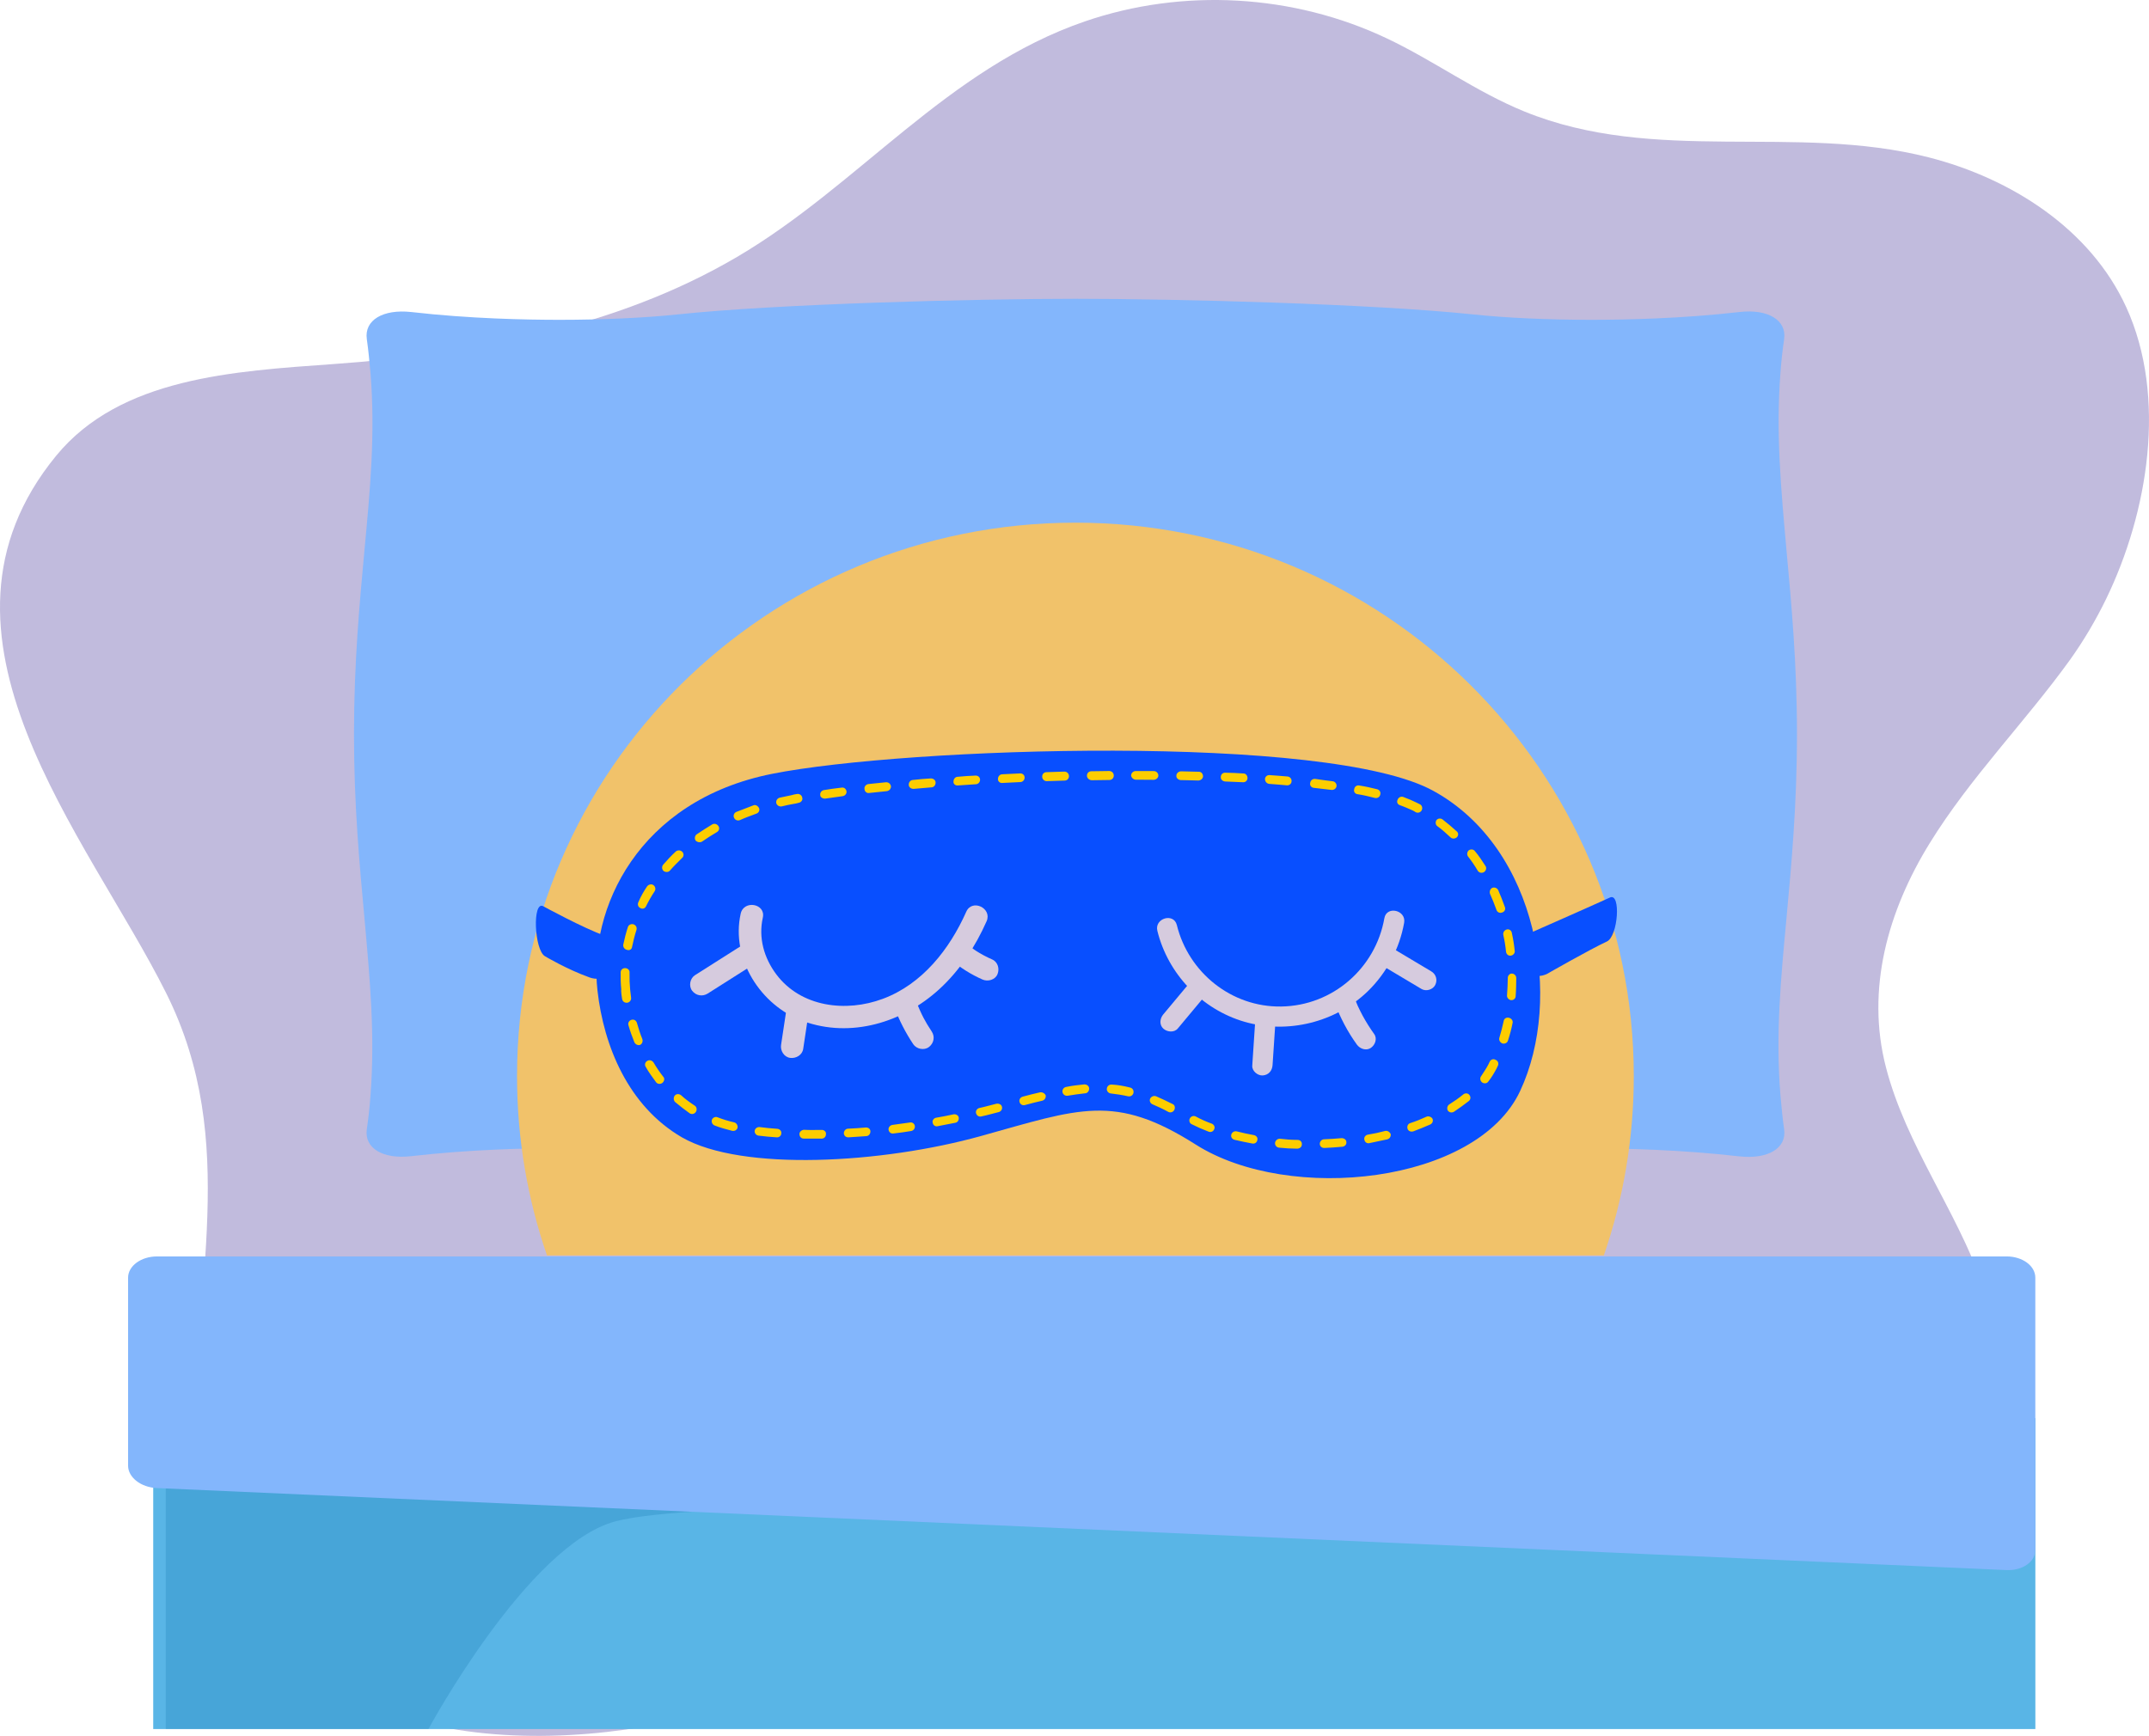<svg width="151" height="122" viewBox="0 0 151 122" fill="none" xmlns="http://www.w3.org/2000/svg">
<path d="M147.993 42.083C150.931 36.021 152.288 27.91 149.4 21.588C146.883 16.081 141.307 12.537 135.524 11.06C126.109 8.661 116.291 11.582 107.096 7.829C103.73 6.457 100.747 4.263 97.459 2.704C90.876 -0.423 83.109 -0.858 76.229 1.504C66.535 4.836 60.362 13.02 51.786 18.059C43.23 23.087 33.158 24.888 23.425 25.587C16.411 26.091 8.457 26.534 3.949 32.027C-6.367 44.601 6.162 58.767 11.667 69.778C16.956 80.353 13.371 90.416 13.905 101.46C14.12 105.923 15.322 110.461 18.066 113.947C26.646 124.854 44.828 122.959 55.996 118.313C61.221 116.137 65.75 113.112 69.773 109.125C74.182 104.756 79.085 100.376 85.368 99.374C100.531 96.957 107.199 115.392 121.637 116.022C127.11 116.26 132.621 113.764 136.167 109.51C140.622 104.168 141.604 96.831 139.321 90.334C137.465 85.053 133.933 80.479 132.519 75.022C131.087 69.508 132.671 64 135.584 59.271C138.433 54.646 142.29 50.76 145.461 46.358C146.405 45.033 147.257 43.599 147.993 42.083Z" fill="#6456AB" fill-opacity="0.4"/>
<path d="M47.617 81.074C45.309 80.831 42.362 80.694 39.322 80.694C36.995 80.694 33.017 80.785 28.889 81.257C26.899 81.486 25.586 80.694 25.774 79.368C25.886 78.591 25.98 77.784 26.036 76.947C26.355 72.712 25.999 68.904 25.605 64.487C25.267 60.801 24.873 56.627 24.873 51.601C24.873 46.559 25.267 42.386 25.605 38.715C26.017 34.313 26.374 30.505 26.036 26.255C25.961 25.417 25.886 24.61 25.774 23.833C25.586 22.493 26.918 21.716 28.889 21.929C32.998 22.401 36.995 22.477 39.322 22.477C42.362 22.477 45.309 22.34 47.617 22.097C54.71 21.35 68.484 21 75.559 21C82.633 21 96.407 21.35 103.501 22.097C105.809 22.34 108.755 22.477 111.795 22.477C114.122 22.477 118.101 22.401 122.229 21.929C124.218 21.701 125.551 22.493 125.363 23.833C125.25 24.61 125.157 25.417 125.1 26.255C124.781 30.489 125.138 34.297 125.532 38.715C125.87 42.401 126.264 46.574 126.264 51.601C126.264 56.642 125.87 60.801 125.532 64.487C125.119 68.904 124.762 72.697 125.1 76.947C125.175 77.784 125.25 78.591 125.363 79.368C125.551 80.709 124.218 81.486 122.229 81.272C118.119 80.8 114.122 80.709 111.795 80.709C108.755 80.709 105.809 80.846 103.501 81.09C96.407 81.836 82.633 82.186 75.559 82.186C68.466 82.171 54.691 81.821 47.617 81.074Z" fill="#83B6FC"/>
<path d="M143.015 99.667H10.766V121.519H143.015V99.667Z" fill="#59B5E6"/>
<path opacity="0.3" d="M11.646 97.69V121.519H30.104C30.104 121.519 37.078 108.59 43.216 106.93C54.115 103.992 140.369 108.018 140.369 108.018V97.69H11.646Z" fill="#2181B8"/>
<path d="M140.995 110.347L11.017 104.582C9.903 104.536 9 103.829 9 103.014V89.794C9 88.98 9.903 88.303 11.038 88.303H140.995C142.109 88.303 143.012 88.964 143.012 89.794V108.948C143.012 109.763 142.109 110.393 140.995 110.347Z" fill="#83B6FC"/>
<path fill-rule="evenodd" clip-rule="evenodd" d="M112.693 88.233C114.058 84.281 114.798 80.042 114.798 75.632C114.798 54.149 97.232 36.734 75.564 36.734C53.896 36.734 36.33 54.149 36.33 75.632C36.33 80.042 37.071 84.281 38.435 88.233H112.693Z" fill="#F1C26A"/>
<path fill-rule="evenodd" clip-rule="evenodd" d="M38.292 67.205C38.292 67.205 39.81 68.117 41.433 68.698C42.244 68.988 43.151 68.558 43.444 67.754C43.736 66.95 43.302 66.051 42.49 65.76C41.038 65.257 38.175 63.694 38.175 63.694C37.395 63.268 37.537 66.775 38.292 67.205Z" fill="#084FFF"/>
<path fill-rule="evenodd" clip-rule="evenodd" d="M108.687 68.456C108.687 68.456 111.706 66.725 112.909 66.17C113.695 65.811 113.91 62.718 113.124 63.078C111.921 63.633 107.389 65.627 107.389 65.627C106.602 65.986 106.249 66.905 106.612 67.684C106.974 68.464 107.901 68.815 108.687 68.456Z" fill="#084FFF"/>
<path fill-rule="evenodd" clip-rule="evenodd" d="M41.983 69.625C41.322 63.873 44.845 56.259 54.25 54.386C63.655 52.514 93.404 51.517 100.732 55.593C108.082 59.638 109.836 70.213 106.813 76.675C103.773 83.193 90.603 84.613 84.025 80.445C78.325 76.82 75.863 77.913 68.92 79.843C62.003 81.768 52.127 82.355 47.914 79.933C44.131 77.731 42.422 73.504 41.983 69.625Z" fill="#084FFF"/>
<path fill-rule="evenodd" clip-rule="evenodd" d="M97.311 79.488C96.907 79.597 96.522 79.68 96.11 79.745C95.941 79.772 95.82 79.949 95.869 80.1C95.898 80.277 96.065 80.387 96.231 80.338C96.639 80.251 97.072 80.161 97.48 80.074C97.646 80.025 97.746 79.873 97.718 79.696C97.644 79.549 97.478 79.439 97.311 79.488ZM94.261 79.991C93.846 80.033 93.427 80.054 93.032 80.071C92.859 80.075 92.735 80.231 92.735 80.39C92.74 80.57 92.882 80.684 93.055 80.68C93.474 80.659 93.894 80.638 94.333 80.592C94.503 80.565 94.63 80.431 94.602 80.255C94.601 80.096 94.435 79.986 94.261 79.991ZM100.231 78.484C99.861 78.656 99.488 78.805 99.086 78.936C98.92 78.985 98.852 79.177 98.901 79.328C98.954 79.501 99.138 79.563 99.304 79.514C99.701 79.361 100.099 79.208 100.493 79.032C100.656 78.961 100.724 78.769 100.651 78.622C100.581 78.497 100.369 78.417 100.231 78.484ZM91.175 80.114C90.752 80.112 90.35 80.085 89.945 80.035C89.768 80.017 89.616 80.155 89.593 80.317C89.569 80.48 89.695 80.641 89.871 80.659C90.301 80.705 90.727 80.728 91.15 80.73C91.323 80.725 91.479 80.61 91.474 80.429C91.494 80.245 91.348 80.109 91.175 80.114ZM88.115 79.779C87.706 79.707 87.293 79.613 86.904 79.516C86.748 79.472 86.565 79.569 86.517 79.735C86.47 79.902 86.571 80.067 86.751 80.107C87.164 80.201 87.576 80.294 87.986 80.366C88.166 80.406 88.321 80.291 88.345 80.128C88.396 79.984 88.295 79.819 88.115 79.779ZM102.813 76.921C102.505 77.173 102.17 77.408 101.832 77.62C101.697 77.709 101.653 77.897 101.726 78.044C101.824 78.188 102.004 78.228 102.163 78.135C102.522 77.897 102.878 77.636 103.209 77.38C103.341 77.269 103.361 77.084 103.239 76.945C103.145 76.823 102.944 76.809 102.813 76.921ZM85.153 78.975C84.757 78.833 84.382 78.665 84.028 78.472C83.865 78.384 83.678 78.459 83.603 78.607C83.527 78.755 83.583 78.95 83.743 79.016C84.121 79.205 84.496 79.373 84.919 79.533C85.079 79.599 85.266 79.524 85.314 79.358C85.393 79.232 85.312 79.041 85.153 78.975ZM104.677 74.609C104.639 74.683 104.622 74.731 104.584 74.805C104.433 75.101 104.251 75.356 104.072 75.634C103.968 75.764 104 75.963 104.143 76.076C104.282 76.168 104.479 76.16 104.579 76.008C104.806 75.722 104.982 75.423 105.154 75.101C105.192 75.027 105.229 74.953 105.246 74.905C105.322 74.757 105.266 74.561 105.106 74.496C104.939 74.386 104.753 74.461 104.677 74.609ZM82.396 77.594C81.99 77.386 81.615 77.218 81.24 77.051C81.081 76.985 80.894 77.06 80.818 77.208C80.743 77.356 80.823 77.547 80.983 77.613C81.33 77.762 81.705 77.93 82.087 78.142C82.25 78.23 82.437 78.155 82.512 78.007C82.588 77.859 82.556 77.66 82.396 77.594ZM105.659 71.755C105.574 72.154 105.465 72.557 105.353 72.938C105.305 73.104 105.406 73.269 105.566 73.335C105.722 73.378 105.908 73.304 105.956 73.137C106.09 72.731 106.199 72.328 106.28 71.907C106.328 71.741 106.203 71.579 106.046 71.535C105.838 71.478 105.683 71.593 105.659 71.755ZM63.943 78.889C63.531 78.954 63.116 78.996 62.704 79.061C62.534 79.088 62.41 79.244 62.435 79.398C62.463 79.575 62.606 79.689 62.776 79.662C63.191 79.62 63.603 79.555 64.015 79.49C64.185 79.463 64.309 79.308 64.28 79.131C64.255 78.976 64.113 78.862 63.943 78.889ZM67.007 78.316C66.598 78.403 66.19 78.49 65.778 78.555C65.608 78.581 65.488 78.759 65.537 78.91C65.565 79.087 65.732 79.197 65.898 79.148C66.307 79.061 66.719 78.996 67.127 78.909C67.297 78.883 67.393 78.709 67.365 78.532C67.343 78.399 67.177 78.289 67.007 78.316ZM79.401 76.433C78.961 76.321 78.552 76.249 78.126 76.225C77.949 76.208 77.793 76.323 77.773 76.508C77.75 76.67 77.875 76.832 78.052 76.849C78.458 76.899 78.839 76.952 79.252 77.046C79.432 77.086 79.591 76.993 79.639 76.826C79.683 76.638 79.582 76.472 79.401 76.433ZM60.844 79.241C60.428 79.283 60.009 79.304 59.59 79.325C59.417 79.329 59.293 79.485 59.294 79.643C59.298 79.824 59.441 79.938 59.614 79.933C60.033 79.913 60.448 79.87 60.867 79.849C61.041 79.845 61.165 79.689 61.16 79.508C61.16 79.35 61.017 79.236 60.844 79.241ZM70.018 77.57C69.731 77.638 69.422 77.731 69.111 77.803C69.014 77.819 68.897 77.86 68.799 77.875C68.633 77.924 68.537 78.098 68.586 78.249C68.639 78.422 68.802 78.51 68.968 78.461C69.065 78.445 69.183 78.404 69.28 78.389C69.591 78.317 69.899 78.224 70.186 78.156C70.353 78.107 70.449 77.933 70.4 77.782C70.375 77.627 70.187 77.543 70.018 77.57ZM57.741 79.412C57.318 79.41 56.899 79.431 56.497 79.403C56.324 79.408 56.172 79.545 56.172 79.704C56.177 79.885 56.299 80.024 56.472 80.02C56.895 80.021 57.317 80.023 57.74 80.024C57.913 80.019 58.041 79.886 58.036 79.705C58.06 79.543 57.914 79.407 57.741 79.412ZM73.07 76.772C72.686 76.855 72.281 76.964 71.852 77.077C71.686 77.126 71.589 77.3 71.639 77.451C71.691 77.624 71.854 77.712 72.02 77.663C72.45 77.55 72.83 77.445 73.239 77.358C73.405 77.309 73.505 77.157 73.476 76.98C73.403 76.833 73.24 76.745 73.07 76.772ZM76.186 76.213C75.77 76.256 75.355 76.299 74.922 76.39C74.752 76.416 74.628 76.572 74.657 76.749C74.685 76.926 74.852 77.036 75.021 77.009C75.433 76.944 75.845 76.879 76.237 76.84C76.41 76.836 76.534 76.68 76.53 76.499C76.525 76.319 76.359 76.209 76.186 76.213ZM54.622 79.335C54.196 79.312 53.791 79.262 53.385 79.213C53.208 79.195 53.053 79.31 53.029 79.473C53.006 79.635 53.131 79.797 53.308 79.814C53.714 79.864 54.143 79.91 54.569 79.933C54.746 79.951 54.898 79.814 54.897 79.655C54.921 79.493 54.799 79.353 54.622 79.335ZM51.593 78.882C51.18 78.789 50.788 78.669 50.417 78.523C50.257 78.458 50.074 78.555 50.022 78.699C49.975 78.865 50.052 79.034 50.211 79.1C50.583 79.246 50.999 79.362 51.439 79.474C51.62 79.513 51.779 79.42 51.826 79.254C51.85 79.091 51.749 78.926 51.593 78.882ZM105.945 68.739C105.936 69.149 105.927 69.558 105.891 69.95C105.867 70.112 106.017 70.27 106.169 70.291C106.346 70.309 106.498 70.172 106.497 70.013C106.53 69.6 106.535 69.168 106.54 68.736C106.536 68.555 106.39 68.42 106.217 68.424C106.092 68.421 105.94 68.558 105.945 68.739ZM48.82 77.709C48.486 77.489 48.149 77.247 47.857 76.976C47.714 76.862 47.517 76.87 47.413 77C47.31 77.13 47.318 77.333 47.436 77.45C47.753 77.718 48.093 77.982 48.458 78.242C48.597 78.333 48.791 78.303 48.891 78.151C48.991 77.999 48.959 77.8 48.82 77.709ZM105.63 65.704C105.719 66.098 105.783 66.497 105.823 66.899C105.851 67.076 105.993 67.189 106.163 67.162C106.333 67.136 106.457 66.98 106.432 66.825C106.389 66.401 106.321 65.981 106.229 65.564C106.201 65.388 106.034 65.278 105.868 65.326C105.702 65.375 105.602 65.527 105.63 65.704ZM46.604 75.676C46.353 75.353 46.127 75.025 45.921 74.672C45.823 74.529 45.639 74.467 45.48 74.56C45.322 74.653 45.277 74.841 45.375 74.985C45.584 75.36 45.839 75.706 46.093 76.051C46.191 76.195 46.392 76.208 46.526 76.119C46.682 76.004 46.722 75.793 46.604 75.676ZM104.693 62.812C104.851 63.173 105.012 63.556 105.148 63.943C105.201 64.116 105.389 64.2 105.551 64.129C105.717 64.08 105.813 63.906 105.736 63.737C105.596 63.328 105.435 62.945 105.274 62.562C105.201 62.415 105.013 62.331 104.851 62.402C104.713 62.469 104.644 62.661 104.693 62.812ZM45.135 73.027C44.974 72.644 44.861 72.253 44.752 71.885C44.699 71.712 44.536 71.624 44.37 71.673C44.204 71.722 44.108 71.896 44.157 72.047C44.273 72.459 44.41 72.846 44.574 73.251C44.648 73.398 44.811 73.486 44.977 73.437C45.115 73.37 45.187 73.2 45.135 73.027ZM103.154 60.197C103.405 60.52 103.632 60.847 103.838 61.201C103.935 61.344 104.116 61.384 104.275 61.291C104.409 61.201 104.478 61.009 104.38 60.866C104.15 60.517 103.916 60.145 103.641 59.825C103.544 59.682 103.343 59.668 103.208 59.758C103.077 59.869 103.06 60.076 103.154 60.197ZM43.654 69.54C43.615 69.138 43.603 68.755 43.611 68.345C43.607 68.164 43.759 68.027 43.936 68.044C44.109 68.04 44.258 68.198 44.235 68.36C44.226 68.77 44.242 69.176 44.278 69.555C44.307 69.732 44.314 69.935 44.343 70.112C44.371 70.289 44.247 70.445 44.078 70.472C43.908 70.498 43.741 70.388 43.713 70.212C43.681 70.012 43.649 69.813 43.644 69.633L43.654 69.54ZM100.998 58.064C101.335 58.306 101.627 58.578 101.919 58.849C102.037 58.967 102.235 58.958 102.366 58.847C102.493 58.713 102.489 58.532 102.347 58.419C102.027 58.129 101.71 57.861 101.37 57.597C101.227 57.484 101.033 57.514 100.93 57.644C100.851 57.77 100.859 57.973 100.998 58.064ZM44.414 66.54C44.499 66.141 44.588 65.764 44.721 65.358C44.769 65.192 44.692 65.022 44.508 64.96C44.352 64.917 44.165 64.992 44.118 65.158C43.984 65.565 43.879 65.99 43.794 66.388C43.77 66.551 43.871 66.716 44.051 66.756C44.235 66.818 44.394 66.725 44.414 66.54ZM98.376 56.594C98.692 56.704 98.987 56.839 99.254 56.955C99.334 56.988 99.417 57.043 99.472 57.08C99.636 57.167 99.823 57.093 99.898 56.944C99.974 56.797 99.917 56.601 99.782 56.532C99.702 56.499 99.619 56.444 99.539 56.411C99.268 56.273 98.949 56.141 98.605 56.014C98.446 55.948 98.263 56.045 98.211 56.19C98.115 56.363 98.192 56.533 98.376 56.594ZM95.393 55.817C95.826 55.884 96.215 55.982 96.603 56.08C96.784 56.119 96.943 56.026 96.987 55.838C97.035 55.672 96.933 55.506 96.753 55.466C96.365 55.369 95.952 55.275 95.519 55.207C95.338 55.167 95.183 55.283 95.159 55.445C95.091 55.637 95.216 55.799 95.393 55.817ZM45.397 63.687C45.565 63.343 45.778 62.969 45.998 62.639C46.098 62.487 46.042 62.292 45.903 62.201C45.764 62.109 45.574 62.162 45.471 62.291C45.23 62.647 45.016 63.021 44.855 63.409C44.779 63.557 44.836 63.752 44.995 63.818C45.134 63.909 45.325 63.857 45.397 63.687ZM92.315 55.371C92.745 55.417 93.15 55.467 93.556 55.516C93.732 55.534 93.888 55.419 93.911 55.256C93.935 55.093 93.81 54.932 93.657 54.91C93.251 54.861 92.846 54.811 92.413 54.743C92.236 54.726 92.081 54.841 92.061 55.026C92.013 55.192 92.138 55.354 92.315 55.371ZM89.189 55.092C89.615 55.116 90.02 55.165 90.422 55.193C90.599 55.21 90.751 55.073 90.75 54.914C90.774 54.752 90.649 54.59 90.472 54.573C90.07 54.545 89.64 54.499 89.214 54.476C89.037 54.458 88.885 54.596 88.886 54.754C88.89 54.935 89.012 55.075 89.189 55.092ZM86.081 54.924C86.507 54.947 86.905 54.953 87.331 54.976C87.508 54.994 87.66 54.856 87.656 54.676C87.651 54.495 87.53 54.355 87.356 54.36C86.93 54.336 86.528 54.309 86.106 54.307C85.929 54.29 85.777 54.427 85.781 54.608C85.758 54.77 85.904 54.906 86.081 54.924ZM47.08 61.176C47.332 60.887 47.632 60.59 47.932 60.294C48.063 60.182 48.056 59.979 47.937 59.862C47.819 59.744 47.618 59.731 47.487 59.842C47.163 60.143 46.887 60.436 46.593 60.777C46.49 60.906 46.498 61.109 46.64 61.223C46.779 61.314 46.977 61.306 47.08 61.176ZM82.959 54.825C83.381 54.827 83.808 54.851 84.206 54.856C84.379 54.851 84.531 54.714 84.53 54.555C84.526 54.375 84.404 54.235 84.231 54.24C83.808 54.238 83.406 54.211 82.984 54.209C82.811 54.214 82.659 54.351 82.659 54.51C82.636 54.672 82.782 54.808 82.959 54.825ZM79.823 54.797C80.246 54.799 80.668 54.8 81.067 54.806C81.24 54.801 81.392 54.664 81.391 54.505C81.387 54.324 81.241 54.189 81.068 54.193C80.645 54.192 80.222 54.19 79.8 54.189C79.627 54.193 79.475 54.331 79.479 54.511C79.504 54.666 79.65 54.802 79.823 54.797ZM76.698 54.836C77.121 54.837 77.54 54.816 77.963 54.818C78.136 54.813 78.264 54.68 78.26 54.499C78.255 54.318 78.109 54.183 77.936 54.187C77.513 54.186 77.094 54.206 76.672 54.205C76.498 54.209 76.371 54.343 76.375 54.524C76.376 54.682 76.522 54.818 76.698 54.836ZM49.337 59.143C49.672 58.908 50.011 58.696 50.374 58.48C50.533 58.387 50.577 58.199 50.48 58.056C50.382 57.912 50.198 57.85 50.039 57.943C49.676 58.159 49.317 58.397 48.958 58.635C48.823 58.725 48.782 58.935 48.88 59.078C48.998 59.196 49.203 59.232 49.337 59.143ZM73.553 54.9C73.972 54.879 74.395 54.881 74.814 54.86C74.987 54.855 75.115 54.722 75.111 54.541C75.106 54.36 74.96 54.225 74.787 54.229C74.368 54.25 73.945 54.248 73.526 54.269C73.353 54.274 73.225 54.407 73.23 54.588C73.234 54.769 73.38 54.904 73.553 54.9ZM70.443 55.026C70.862 55.006 71.281 54.985 71.7 54.965C71.873 54.96 71.997 54.804 71.996 54.646C71.992 54.465 71.85 54.351 71.677 54.356C71.257 54.377 70.838 54.397 70.419 54.418C70.246 54.422 70.122 54.578 70.123 54.737C70.103 54.921 70.273 55.053 70.443 55.026ZM67.315 55.201C67.734 55.181 68.15 55.138 68.569 55.117C68.742 55.113 68.866 54.957 68.865 54.798C68.861 54.618 68.719 54.504 68.545 54.509C68.126 54.529 67.707 54.55 67.292 54.593C67.118 54.597 66.994 54.753 66.999 54.934C66.975 55.096 67.145 55.228 67.315 55.201ZM52.002 57.634C52.372 57.463 52.749 57.335 53.147 57.182C53.313 57.133 53.406 56.937 53.332 56.79C53.259 56.643 53.092 56.533 52.93 56.604C52.532 56.757 52.134 56.911 51.736 57.064C51.574 57.135 51.505 57.327 51.579 57.474C51.656 57.644 51.84 57.705 52.002 57.634ZM64.198 55.443C64.614 55.4 65.033 55.379 65.448 55.336C65.621 55.332 65.745 55.176 65.741 54.995C65.737 54.815 65.57 54.705 65.397 54.709C64.978 54.73 64.562 54.773 64.147 54.816C63.974 54.82 63.85 54.976 63.854 55.157C63.858 55.337 64.025 55.447 64.198 55.443ZM61.064 55.732C61.48 55.689 61.895 55.646 62.311 55.603C62.48 55.577 62.608 55.443 62.604 55.263C62.575 55.086 62.433 54.972 62.259 54.977C61.844 55.019 61.404 55.066 61.013 55.105C60.843 55.131 60.719 55.287 60.744 55.442C60.748 55.623 60.894 55.758 61.064 55.732ZM54.929 56.675C55.192 56.611 55.479 56.543 55.746 56.501C55.867 56.482 56.012 56.459 56.13 56.418C56.3 56.391 56.42 56.213 56.371 56.062C56.343 55.885 56.176 55.775 56.006 55.802C55.861 55.825 55.74 55.844 55.622 55.885C55.335 55.953 55.044 55.999 54.781 56.063C54.615 56.112 54.515 56.264 54.543 56.441C54.596 56.614 54.759 56.702 54.929 56.675ZM57.972 56.128C58.36 56.067 58.775 56.024 59.211 55.955C59.381 55.929 59.505 55.773 59.48 55.618C59.452 55.441 59.309 55.328 59.14 55.354C58.7 55.401 58.288 55.466 57.9 55.527C57.73 55.553 57.606 55.709 57.635 55.886C57.632 56.023 57.799 56.132 57.972 56.128Z" fill="#FDCD00"/>
<path d="M52.045 64.211C51.344 67.366 53.431 70.676 56.432 71.765C59.779 72.984 63.432 71.863 65.987 69.533C67.439 68.208 68.534 66.531 69.322 64.75C69.733 63.826 68.307 63.15 67.896 64.074C66.732 66.696 64.813 69.163 62.031 70.199C59.444 71.164 56.281 70.79 54.547 68.479C53.682 67.324 53.282 65.907 53.6 64.492C53.82 63.503 52.264 63.23 52.045 64.211Z" fill="#D6CBDE"/>
<path d="M52.147 66.434C51.042 67.137 49.934 67.836 48.83 68.539C48.481 68.763 48.38 69.299 48.632 69.629C48.898 69.978 49.361 70.061 49.732 69.825C50.836 69.122 51.944 68.423 53.049 67.72C53.397 67.496 53.498 66.96 53.246 66.629C52.976 66.284 52.518 66.198 52.147 66.434Z" fill="#D6CBDE"/>
<path d="M55.264 70.907C55.139 71.753 55.011 72.595 54.882 73.44C54.821 73.843 55.088 74.292 55.52 74.349C55.936 74.403 56.371 74.151 56.437 73.717C56.566 72.872 56.69 72.03 56.819 71.185C56.88 70.781 56.613 70.332 56.181 70.275C55.766 70.221 55.327 70.473 55.264 70.907Z" fill="#D6CBDE"/>
<path d="M62.837 70.773C63.173 71.693 63.625 72.573 64.171 73.39C64.4 73.732 64.936 73.84 65.27 73.586C65.617 73.326 65.71 72.86 65.468 72.496C65.241 72.158 65.036 71.812 64.846 71.452C64.876 71.51 64.909 71.572 64.94 71.63C64.705 71.178 64.498 70.711 64.321 70.233C64.18 69.847 63.701 69.605 63.307 69.767C62.909 69.93 62.685 70.36 62.837 70.773Z" fill="#D6CBDE"/>
<path d="M66.829 67.46C67.489 68.02 68.239 68.491 69.035 68.842C69.41 69.005 69.917 68.871 70.086 68.475C70.249 68.094 70.118 67.608 69.716 67.432C69.31 67.255 68.922 67.046 68.548 66.806C68.606 66.845 68.665 66.879 68.719 66.917C68.414 66.722 68.124 66.506 67.851 66.272C67.538 66.007 66.999 66.028 66.736 66.359C66.474 66.69 66.49 67.179 66.829 67.46Z" fill="#D6CBDE"/>
<path d="M81.322 65.418C82.064 68.442 84.435 70.942 87.453 71.814C90.488 72.69 93.871 71.849 96.124 69.652C97.444 68.364 98.341 66.661 98.662 64.854C98.82 63.96 97.428 63.636 97.272 64.536C96.653 68.049 93.636 70.688 90.02 70.739C86.528 70.79 83.51 68.35 82.691 65.012C82.471 64.129 81.105 64.537 81.322 65.418Z" fill="#D6CBDE"/>
<path d="M83.562 69.108C82.95 69.839 82.341 70.572 81.73 71.303C81.493 71.588 81.448 72.04 81.753 72.303C82.029 72.54 82.51 72.585 82.761 72.28C83.373 71.549 83.981 70.816 84.593 70.085C84.829 69.8 84.875 69.348 84.57 69.085C84.298 68.85 83.813 68.803 83.562 69.108Z" fill="#D6CBDE"/>
<path d="M88.199 71.747C88.129 72.796 88.058 73.845 87.99 74.9C87.965 75.269 88.371 75.609 88.728 75.583C89.146 75.551 89.392 75.248 89.417 74.85C89.488 73.802 89.558 72.752 89.626 71.698C89.651 71.329 89.245 70.989 88.888 71.015C88.47 71.047 88.224 71.35 88.199 71.747Z" fill="#D6CBDE"/>
<path d="M93.791 70.511C94.182 71.537 94.692 72.518 95.339 73.412C95.557 73.713 95.986 73.871 96.321 73.649C96.622 73.446 96.79 72.997 96.559 72.676C96.261 72.261 95.987 71.826 95.742 71.374C95.624 71.155 95.511 70.924 95.405 70.698C95.365 70.615 95.41 70.706 95.421 70.74C95.409 70.709 95.394 70.683 95.386 70.655C95.359 70.598 95.337 70.543 95.316 70.485C95.262 70.357 95.211 70.231 95.163 70.101C95.031 69.756 94.654 69.494 94.273 69.625C93.924 69.75 93.649 70.142 93.791 70.511Z" fill="#D6CBDE"/>
<path d="M96.9 67.728C97.893 68.32 98.886 68.913 99.883 69.507C100.204 69.697 100.687 69.554 100.849 69.22C101.025 68.861 100.902 68.465 100.56 68.263C99.567 67.67 98.574 67.078 97.577 66.484C97.257 66.294 96.774 66.437 96.611 66.77C96.439 67.132 96.558 67.526 96.9 67.728Z" fill="#D6CBDE"/>
</svg>
